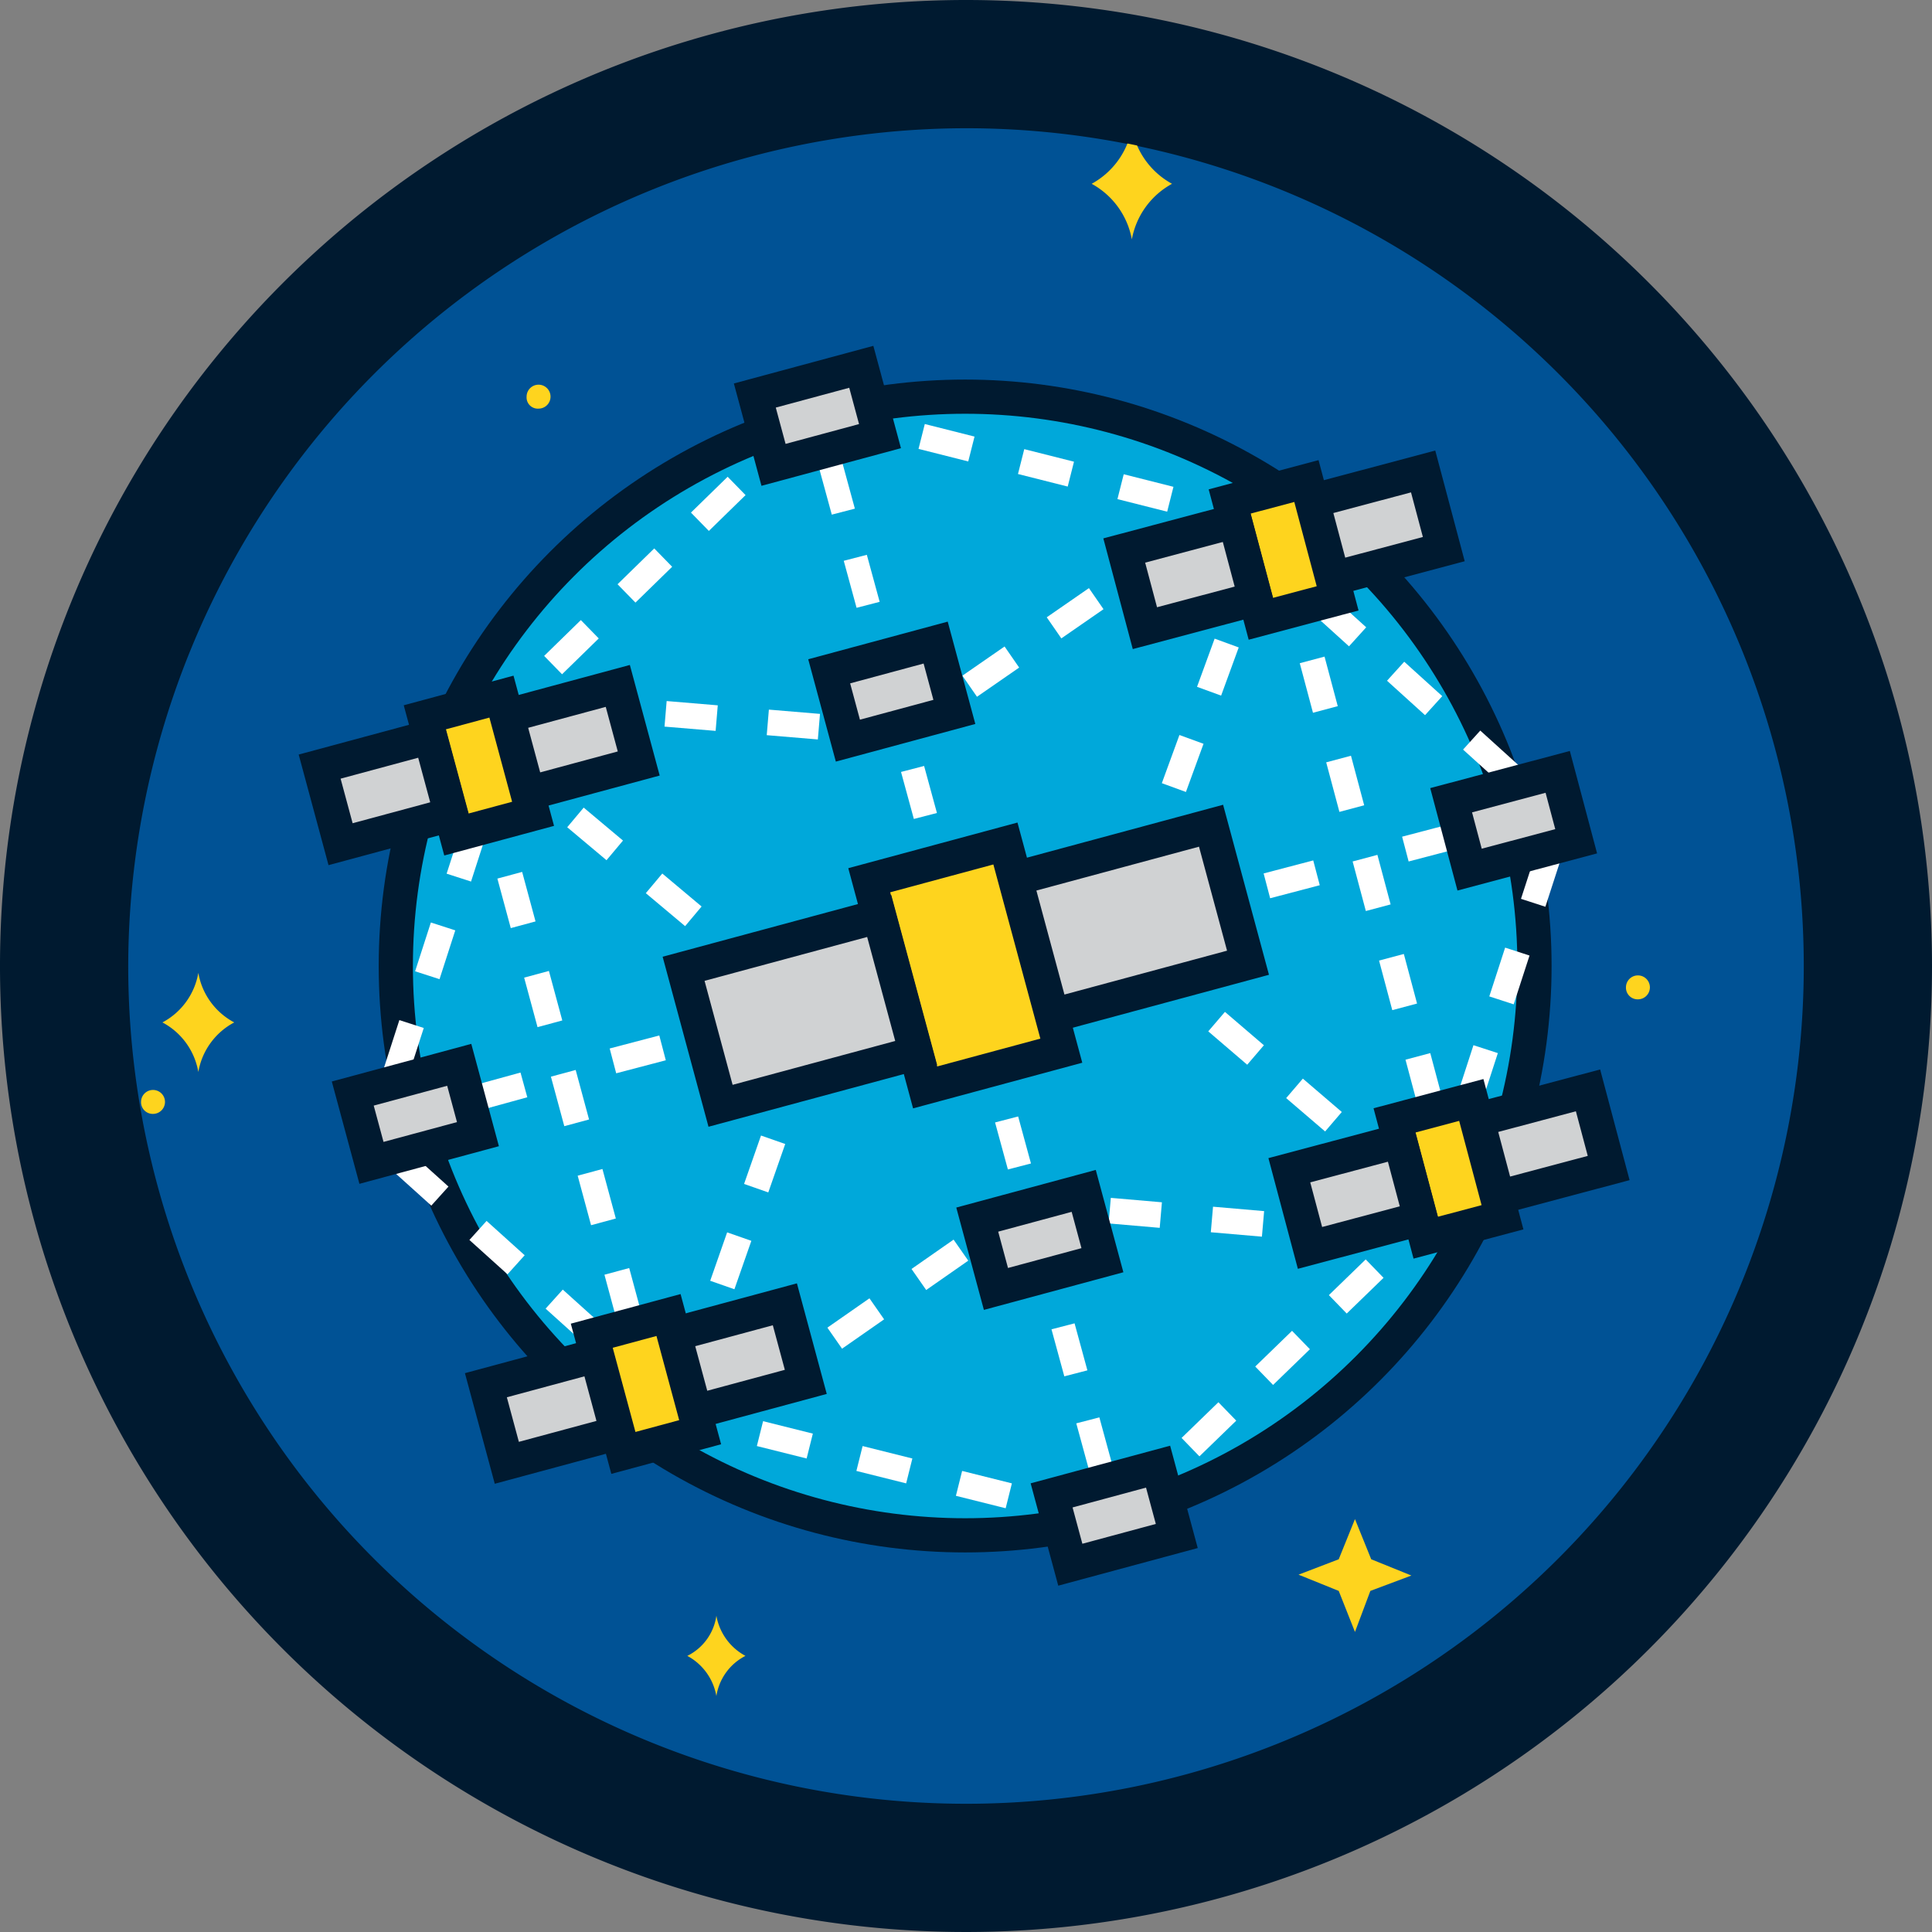 <svg xmlns="http://www.w3.org/2000/svg" xmlns:xlink="http://www.w3.org/1999/xlink" width="226" height="226" viewBox="0 0 226 226">
  <rect x="0" y="0" width="226" height="226" fill="#808080" stroke="none"/>
  <defs>
    <clipPath id="clip-path">
      <circle id="Ellipse_2" data-name="Ellipse 2" cx="97.999" cy="97.999" r="97.999" transform="translate(87.417 87.356)" fill="none"/>
    </clipPath>
  </defs>
  <g id="Group_33" data-name="Group 33" transform="translate(-72.4 -72.4)">
    <g id="Group_1" data-name="Group 1">
      <circle id="Ellipse_1" data-name="Ellipse 1" cx="105.499" cy="105.499" r="105.499" transform="translate(79.917 79.857)" fill="#005295"/>
      <path id="Path_1" data-name="Path 1" d="M185.4,87.4a98,98,0,1,1-98,98,98.159,98.159,0,0,1,98-98m0-15a113,113,0,1,0,113,113,113.01,113.01,0,0,0-113-113Z" fill="#001a30"/>
    </g>
    <g id="Group_18" data-name="Group 18">
      <g id="Group_3" data-name="Group 3">
        <g id="Group_2" data-name="Group 2" clip-path="url(#clip-path)">
          <path id="Path_2" data-name="Path 2" d="M229,254.8l1.9-4.7,1.9,4.7,4.7,1.9-4.8,1.8-1.8,4.8-1.9-4.8-4.7-1.9Z" fill="#fed41e"/>
        </g>
      </g>
      <g id="Group_5" data-name="Group 5">
        <g id="Group_4" data-name="Group 4" clip-path="url(#clip-path)">
          <path id="Path_3" data-name="Path 3" d="M135.6,85.2a1.4,1.4,0,1,0-1.4,1.4,1.367,1.367,0,0,0,1.4-1.4" fill="#fed41e"/>
        </g>
      </g>
      <g id="Group_7" data-name="Group 7">
        <g id="Group_6" data-name="Group 6" clip-path="url(#clip-path)">
          <path id="Path_4" data-name="Path 4" d="M95.6,186.2a8.115,8.115,0,0,0,4.2,5.8,8.115,8.115,0,0,0-4.2,5.8,8.115,8.115,0,0,0-4.2-5.8,8.115,8.115,0,0,0,4.2-5.8" fill="#fed41e"/>
        </g>
      </g>
      <g id="Group_9" data-name="Group 9">
        <g id="Group_8" data-name="Group 8" clip-path="url(#clip-path)">
          <path id="Path_5" data-name="Path 5" d="M204.8,87.4a9.32,9.32,0,0,0,4.7,6.5,9.32,9.32,0,0,0-4.7,6.5,9.32,9.32,0,0,0-4.7-6.5,9.32,9.32,0,0,0,4.7-6.5" fill="#fed41e"/>
        </g>
      </g>
      <g id="Group_11" data-name="Group 11">
        <g id="Group_10" data-name="Group 10" clip-path="url(#clip-path)">
          <path id="Path_6" data-name="Path 6" d="M156.2,261.4a6.638,6.638,0,0,0,3.4,4.7,6.379,6.379,0,0,0-3.4,4.7,6.638,6.638,0,0,0-3.4-4.7,6.205,6.205,0,0,0,3.4-4.7" fill="#fed41e"/>
        </g>
      </g>
      <g id="Group_13" data-name="Group 13">
        <g id="Group_12" data-name="Group 12" clip-path="url(#clip-path)">
          <path id="Path_7" data-name="Path 7" d="M88.9,201.3a1.4,1.4,0,1,1,1.4,1.4,1.367,1.367,0,0,1-1.4-1.4" fill="#fed41e"/>
        </g>
      </g>
      <g id="Group_15" data-name="Group 15">
        <g id="Group_14" data-name="Group 14" clip-path="url(#clip-path)">
          <path id="Path_8" data-name="Path 8" d="M262.6,187.9a1.4,1.4,0,1,1,1.4,1.4,1.367,1.367,0,0,1-1.4-1.4" fill="#fed41e"/>
        </g>
      </g>
      <g id="Group_17" data-name="Group 17">
        <g id="Group_16" data-name="Group 16" clip-path="url(#clip-path)">
          <path id="Path_9" data-name="Path 9" d="M134,118.8a1.4,1.4,0,1,1,1.4,1.4,1.312,1.312,0,0,1-1.4-1.4" fill="#fed41e"/>
        </g>
      </g>
    </g>
    <circle id="Ellipse_10" data-name="Ellipse 10" cx="66.6" cy="66.6" r="66.6" transform="translate(118.7 118.8)" fill="#00a8da" stroke="#001a30" stroke-miterlimit="10" stroke-width="4"/>
    <g id="Group_22" data-name="Group 22">
      <line id="Line_1" data-name="Line 1" x2="16.8" y2="63" transform="translate(222.8 138)" fill="none" stroke="#fff" stroke-miterlimit="10" stroke-width="3" stroke-dasharray="6 6"/>
      <line id="Line_2" data-name="Line 2" x1="31.5" y2="21.8" transform="translate(179 135.6)" fill="none" stroke="#fff" stroke-miterlimit="10" stroke-width="3" stroke-dasharray="6 6"/>
      <line id="Line_3" data-name="Line 3" x1="29.6" y2="28.7" transform="translate(203.6 220.8)" fill="none" stroke="#fff" stroke-miterlimit="10" stroke-width="3" stroke-dasharray="6 6"/>
      <line id="Line_4" data-name="Line 4" x1="40" y1="10.1" transform="translate(169.3 120.7)" fill="none" stroke="#fff" stroke-miterlimit="10" stroke-width="3" stroke-dasharray="6 6"/>
      <line id="Line_5" data-name="Line 5" x1="22.2" y1="20.1" transform="translate(226.8 142.9)" fill="none" stroke="#fff" stroke-miterlimit="10" stroke-width="3" stroke-dasharray="6 6"/>
      <line id="Line_6" data-name="Line 6" x1="38.2" y1="3.3" transform="translate(193.9 213.3)" fill="none" stroke="#fff" stroke-miterlimit="10" stroke-width="3" stroke-dasharray="6 6"/>
      <line id="Line_7" data-name="Line 7" x1="8" y2="2.1" transform="translate(218.4 174.5)" fill="none" stroke="#fff" stroke-miterlimit="10" stroke-width="3" stroke-dasharray="6 6"/>
      <line id="Line_8" data-name="Line 8" x1="8" y2="2.1" transform="translate(234.6 170.2)" fill="none" stroke="#fff" stroke-miterlimit="10" stroke-width="3" stroke-dasharray="6 6"/>
      <line id="Line_9" data-name="Line 9" x1="10.1" y2="31.1" transform="translate(243.5 172.3)" fill="none" stroke="#fff" stroke-miterlimit="10" stroke-width="3" stroke-dasharray="6 6"/>
      <line id="Line_10" data-name="Line 10" x2="24.4" y2="20.9" transform="translate(205.6 184.1)" fill="none" stroke="#fff" stroke-miterlimit="10" stroke-width="3" stroke-dasharray="6 6"/>
      <line id="Line_11" data-name="Line 11" y1="33.4" x2="12.2" transform="translate(205.6 142.4)" fill="none" stroke="#fff" stroke-miterlimit="10" stroke-width="3" stroke-dasharray="6 6"/>
      <g id="Group_19" data-name="Group 19">
        <rect id="Rectangle_1" data-name="Rectangle 1" width="9.3" height="14.2" transform="translate(216.234 131.063) rotate(-14.898)" fill="#fed41e" stroke="#001a30" stroke-miterlimit="10" stroke-width="4"/>
        <rect id="Rectangle_2" data-name="Rectangle 2" width="13.4" height="9.4" transform="translate(203.911 136.797) rotate(-14.898)" fill="#d0d2d3" stroke="#001a30" stroke-miterlimit="10" stroke-width="4"/>
        <rect id="Rectangle_3" data-name="Rectangle 3" width="13.4" height="9.4" transform="translate(225.925 130.995) rotate(-14.898)" fill="#d0d2d3" stroke="#001a30" stroke-miterlimit="10" stroke-width="4"/>
      </g>
      <g id="Group_20" data-name="Group 20">
        <rect id="Rectangle_4" data-name="Rectangle 4" width="9.3" height="14.2" transform="translate(235.52 203.461) rotate(-14.898)" fill="#fed41e" stroke="#001a30" stroke-miterlimit="10" stroke-width="4"/>
        <rect id="Rectangle_5" data-name="Rectangle 5" width="13.4" height="9.4" transform="translate(223.223 209.292) rotate(-14.898)" fill="#d0d2d3" stroke="#001a30" stroke-miterlimit="10" stroke-width="4"/>
        <rect id="Rectangle_6" data-name="Rectangle 6" width="13.4" height="9.4" transform="translate(245.212 203.393) rotate(-14.898)" fill="#d0d2d3" stroke="#001a30" stroke-miterlimit="10" stroke-width="4"/>
      </g>
      <g id="Group_21" data-name="Group 21">
        <rect id="Rectangle_7" data-name="Rectangle 7" width="12.9" height="8.4" transform="translate(242.15 166.008) rotate(-14.898)" fill="#d0d2d3" stroke="#001a30" stroke-miterlimit="10" stroke-width="4"/>
      </g>
    </g>
    <g id="Group_32" data-name="Group 32">
      <g id="Group_23" data-name="Group 23">
        <path id="Path_10" data-name="Path 10" d="M202.5,243.7l-2.7.7-1.5-5.5,2.7-.7Zm-2.9-11-2.7.7-1.5-5.5,2.7-.7ZM196,219.4l-2.7.7-1.5-5.5,2.7-.7Zm-3-10.9-2.7.7-1.5-5.5,2.7-.7Zm-2.9-10.9-2.7.7-1.5-5.5,2.7-.7Zm-3-11-2.7.7-1.5-5.5,2.7-.7ZM182,167.5l-2.7.7-1.5-5.5,2.7-.7Zm-3.7-13.7-2.7.7-1.5-5.5,2.7-.7Zm-3-11-2.7.7-1.5-5.5,2.7-.7Zm-2.9-10.9-2.7.7-1.5-5.5,2.7-.7Z" fill="#fff"/>
      </g>
      <line id="Line_12" data-name="Line 12" x2="17" y2="62.9" transform="translate(128.9 163.2)" fill="none" stroke="#fff" stroke-miterlimit="10" stroke-width="3" stroke-dasharray="6 6"/>
      <line id="Line_13" data-name="Line 13" x2="38.2" y2="3.2" transform="translate(138.3 154.9)" fill="none" stroke="#fff" stroke-miterlimit="10" stroke-width="3" stroke-dasharray="6 6"/>
      <line id="Line_14" data-name="Line 14" x2="40" y2="10" transform="translate(161.3 240.1)" fill="none" stroke="#fff" stroke-miterlimit="10" stroke-width="3" stroke-dasharray="6 6"/>
      <line id="Line_15" data-name="Line 15" y1="28.8" x2="29.5" transform="translate(137.1 121.4)" fill="none" stroke="#fff" stroke-miterlimit="10" stroke-width="3" stroke-dasharray="6 6"/>
      <line id="Line_16" data-name="Line 16" y1="28.5" x2="9.2" transform="translate(118.7 169.4)" fill="none" stroke="#fff" stroke-miterlimit="10" stroke-width="3" stroke-dasharray="6 6"/>
      <line id="Line_17" data-name="Line 17" y1="21.9" x2="31.4" transform="translate(160.2 213.9)" fill="none" stroke="#fff" stroke-miterlimit="10" stroke-width="3" stroke-dasharray="6 6"/>
      <line id="Line_18" data-name="Line 18" y1="2.1" x2="8" transform="translate(144.1 194.4)" fill="none" stroke="#fff" stroke-miterlimit="10" stroke-width="3" stroke-dasharray="6 6"/>
      <line id="Line_19" data-name="Line 19" y1="2.2" x2="8" transform="translate(127.9 198.7)" fill="none" stroke="#fff" stroke-miterlimit="10" stroke-width="3" stroke-dasharray="6 6"/>
      <line id="Line_20" data-name="Line 20" x2="24.3" y2="21.9" transform="translate(119.4 208.3)" fill="none" stroke="#fff" stroke-miterlimit="10" stroke-width="3" stroke-dasharray="6 6"/>
      <line id="Line_21" data-name="Line 21" x1="10.6" y2="30.3" transform="translate(156.2 194.4)" fill="none" stroke="#fff" stroke-miterlimit="10" stroke-width="3" stroke-dasharray="6 6"/>
      <line id="Line_22" data-name="Line 22" x1="27.3" y1="22.9" transform="translate(135.4 164.4)" fill="none" stroke="#fff" stroke-miterlimit="10" stroke-width="3" stroke-dasharray="6 6"/>
      <g id="Group_24" data-name="Group 24">
        <rect id="Rectangle_8" data-name="Rectangle 8" width="9.3" height="14.2" transform="translate(122.08 156.311) rotate(-15.099)" fill="#fed41e" stroke="#001a30" stroke-miterlimit="10" stroke-width="4"/>
        <rect id="Rectangle_9" data-name="Rectangle 9" width="13.4" height="9.4" transform="translate(131.731 156.127) rotate(-15.099)" fill="#d0d2d3" stroke="#001a30" stroke-miterlimit="10" stroke-width="4"/>
        <rect id="Rectangle_10" data-name="Rectangle 10" width="13.4" height="9.4" transform="translate(109.791 162.076) rotate(-15.099)" fill="#d0d2d3" stroke="#001a30" stroke-miterlimit="10" stroke-width="4"/>
      </g>
      <g id="Group_25" data-name="Group 25">
        <rect id="Rectangle_11" data-name="Rectangle 11" width="9.3" height="14.2" transform="translate(141.623 228.649) rotate(-15.099)" fill="#fed41e" stroke="#001a30" stroke-miterlimit="10" stroke-width="4"/>
        <rect id="Rectangle_12" data-name="Rectangle 12" width="13.4" height="9.4" transform="translate(151.274 228.464) rotate(-15.099)" fill="#d0d2d3" stroke="#001a30" stroke-miterlimit="10" stroke-width="4"/>
        <rect id="Rectangle_13" data-name="Rectangle 13" width="13.4" height="9.4" transform="translate(129.238 234.439) rotate(-15.099)" fill="#d0d2d3" stroke="#001a30" stroke-miterlimit="10" stroke-width="4"/>
      </g>
      <g id="Group_26" data-name="Group 26">
        <rect id="Rectangle_14" data-name="Rectangle 14" width="12.9" height="8.4" transform="translate(160.697 118.668) rotate(-15.099)" fill="#d0d2d3" stroke="#001a30" stroke-miterlimit="10" stroke-width="4"/>
      </g>
      <g id="Group_27" data-name="Group 27">
        <rect id="Rectangle_15" data-name="Rectangle 15" width="16.5" height="25.101" transform="translate(174.081 175.368) rotate(-15.099)" fill="#fed41e" stroke="#001a30" stroke-miterlimit="10" stroke-width="4"/>
        <rect id="Rectangle_16" data-name="Rectangle 16" width="23.701" height="16.6" transform="translate(191.182 175.164) rotate(-15.099)" fill="#d0d2d3" stroke="#001a30" stroke-miterlimit="10" stroke-width="4"/>
        <rect id="Rectangle_17" data-name="Rectangle 17" width="23.701" height="16.6" transform="translate(152.365 185.726) rotate(-15.099)" fill="#d0d2d3" stroke="#001a30" stroke-miterlimit="10" stroke-width="4"/>
      </g>
      <g id="Group_28" data-name="Group 28">
        <rect id="Rectangle_18" data-name="Rectangle 18" width="12.9" height="8.4" transform="translate(113.665 200.32) rotate(-15.099)" fill="#d0d2d3" stroke="#001a30" stroke-miterlimit="10" stroke-width="4"/>
      </g>
      <g id="Group_29" data-name="Group 29">
        <rect id="Rectangle_19" data-name="Rectangle 19" width="12.9" height="8.4" transform="translate(195.414 247.326) rotate(-15.099)" fill="#d0d2d3" stroke="#001a30" stroke-miterlimit="10" stroke-width="4"/>
      </g>
      <g id="Group_30" data-name="Group 30">
        <rect id="Rectangle_20" data-name="Rectangle 20" width="12.9" height="8.4" transform="translate(186.715 215.066) rotate(-15.099)" fill="#d0d2d3" stroke="#001a30" stroke-miterlimit="10" stroke-width="4"/>
      </g>
      <g id="Group_31" data-name="Group 31">
        <rect id="Rectangle_21" data-name="Rectangle 21" width="12.9" height="8.4" transform="translate(169.396 150.928) rotate(-15.099)" fill="#d0d2d3" stroke="#001a30" stroke-miterlimit="10" stroke-width="4"/>
      </g>
    </g>
  </g>
</svg>
